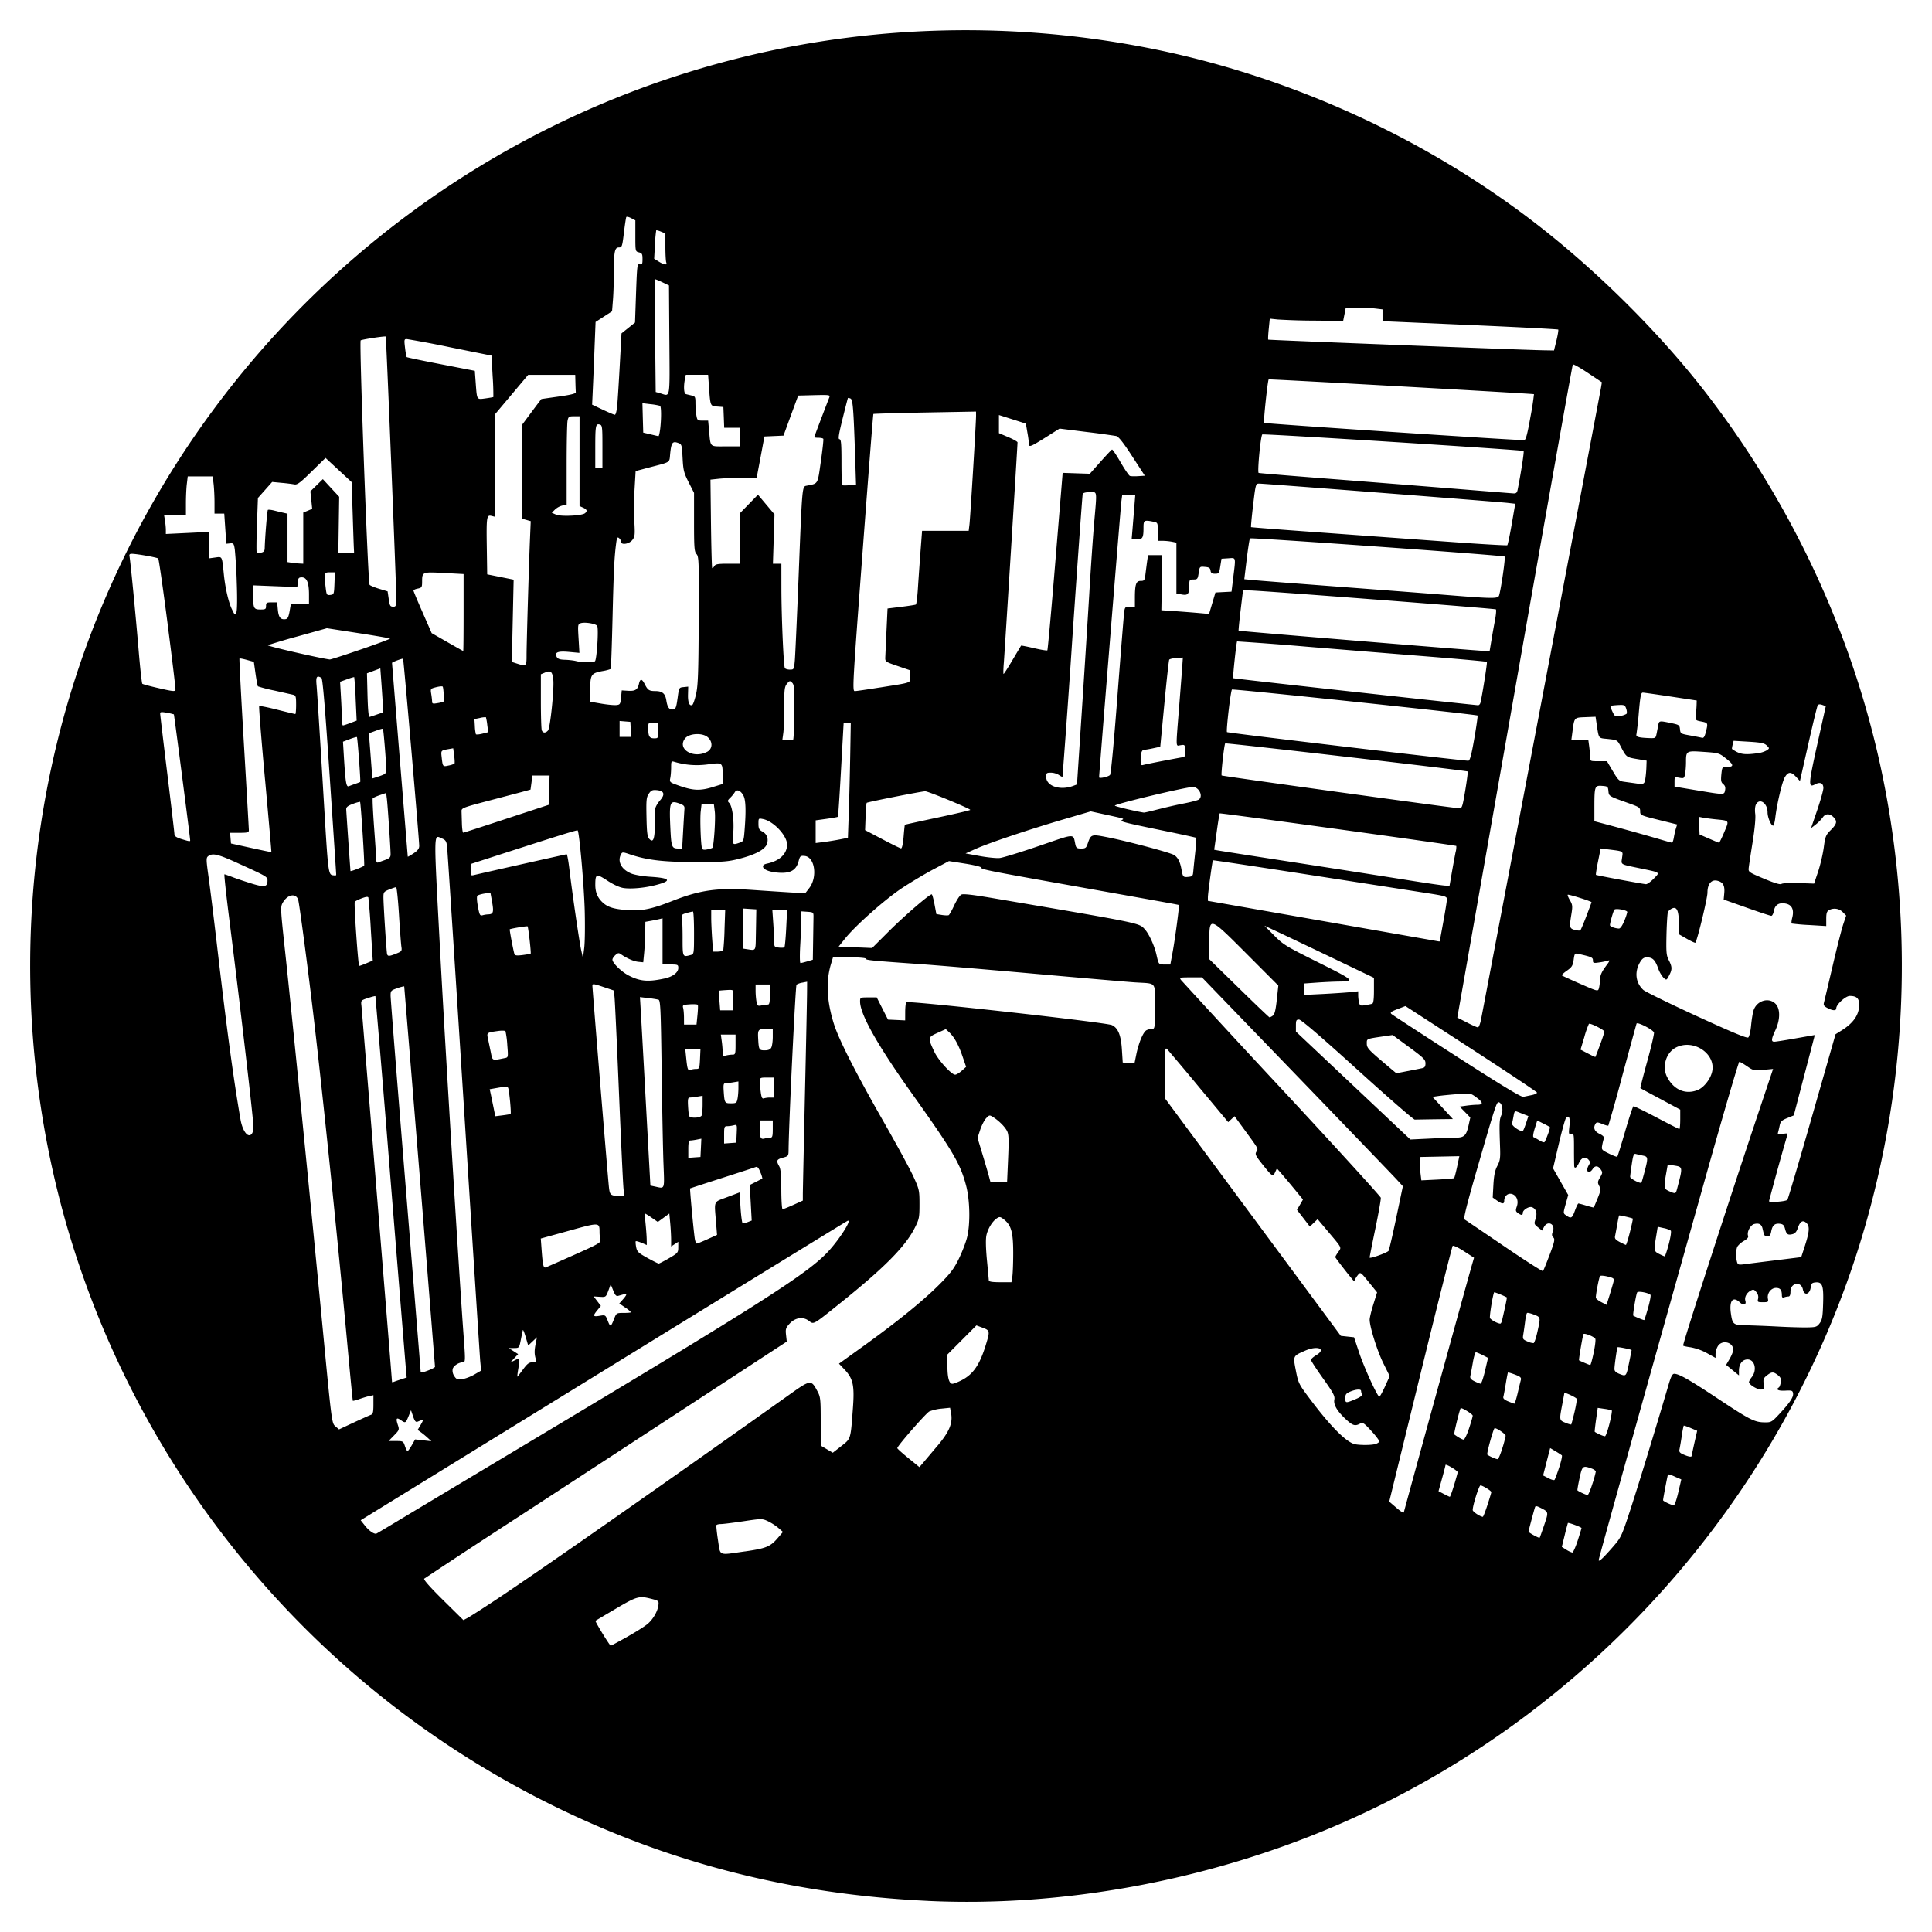 <svg xmlns="http://www.w3.org/2000/svg" width="64" height="64"><path d="M30.743 62.97c-4.526-.213-8.643-1.27-12.565-3.228A31.036 31.036 0 0 1 2.157 40.41a31.17 31.17 0 0 1-.238-15.927c1.47-5.922 4.716-11.337 9.267-15.457 7.277-6.59 17.167-9.33 26.837-7.439 4.65.91 9.194 2.974 12.92 5.87 2.01 1.563 4.025 3.57 5.527 5.505 3.268 4.211 5.41 9.193 6.18 14.365a31.175 31.175 0 0 1-.569 12.184c-2.321 9.37-9.052 17.25-17.96 21.022-4.207 1.781-8.95 2.645-13.378 2.438zm-9.964-8.75c.288-.16.595-.356.683-.433.18-.159.326-.415.35-.62.016-.13.003-.143-.22-.2-.42-.11-.488-.092-1.192.323-.361.213-.665.393-.674.4-.023.018.472.825.505.825.014 0 .26-.132.548-.294zM16.4 53.012c1.353-.893 5.448-3.754 9.704-6.78.758-.54.763-.54.977-.14.098.183.106.261.106.997v.798l.2.119.2.118.282-.22c.321-.253.307-.207.385-1.258.056-.756.006-.98-.283-1.284l-.179-.188.788-.567c1.115-.8 1.991-1.51 2.525-2.044.376-.376.494-.53.653-.855.107-.217.23-.534.274-.704.114-.44.101-1.237-.029-1.73-.19-.724-.434-1.138-1.795-3.051-1.14-1.601-1.717-2.625-1.717-3.046 0-.135.004-.137.276-.137h.276l.186.367.187.368.284.013.285.014.001-.284c.001-.156.017-.299.035-.317.064-.063 6.61.664 6.813.757.203.094.3.332.33.807l.028.432.195.014.194.014.061-.298c.079-.386.228-.74.336-.799a.46.46 0 0 1 .183-.045c.095 0 .098-.024.098-.734 0-.852.076-.76-.664-.807-.248-.016-1.741-.145-3.319-.285-1.578-.141-3.349-.29-3.936-.33-1.496-.105-1.66-.122-1.66-.17 0-.025-.243-.045-.543-.045h-.543l-.069.231c-.17.575-.138 1.217.099 1.974.162.519.73 1.636 1.66 3.264.43.753.87 1.564.978 1.802.189.415.197.453.197.907 0 .442-.01.496-.155.783-.311.616-1.001 1.315-2.432 2.464-.966.775-.908.742-1.082.614-.196-.145-.454-.103-.64.104-.12.132-.133.177-.111.369l.024.218-2.9 1.895c-1.594 1.042-4.285 2.8-5.98 3.904a312.76 312.76 0 0 0-3.13 2.054c-.03.03.189.278.625.709l.673.664.133-.07c.074-.038.486-.302.916-.586zm37.036-1.777c.267-.309.284-.345.582-1.256.256-.785.84-2.692 1.261-4.127.075-.254.122-.343.182-.343.161.002.497.194 1.464.835 1.053.697 1.199.77 1.538.774.203.002.235-.015.452-.247.364-.387.5-.587.483-.708-.014-.1-.036-.108-.264-.096-.225.012-.319-.036-.207-.105.023-.014.052-.091.063-.171.017-.114-.004-.166-.095-.238-.15-.117-.204-.116-.364.01-.113.089-.127.128-.106.285.023.169.016.182-.094.182-.128 0-.394-.165-.394-.245 0-.027.042-.103.095-.169.182-.232.097-.582-.142-.582-.17 0-.285.15-.285.37v.158l-.213-.174-.212-.174.117-.2c.065-.111.118-.246.118-.3 0-.253-.362-.343-.505-.126a.56.56 0 0 0-.08.258v.137l-.288-.16a1.8 1.8 0 0 0-.538-.192c-.136-.018-.248-.044-.248-.058 0-.111 1.482-4.692 2.555-7.895l.425-1.268-.323.03c-.307.029-.333.023-.538-.118-.119-.082-.235-.149-.258-.149-.023 0-.518 1.691-1.099 3.757-2.176 7.739-3.56 12.696-3.56 12.75 0 .073.15-.067.478-.445zm-28.76.158c.7-.1.842-.157 1.087-.443l.174-.203-.157-.136a1.761 1.761 0 0 0-.348-.222c-.185-.085-.208-.085-.806.005-.339.05-.673.092-.743.092-.07 0-.137.016-.15.036-.011.02.012.243.051.497.084.54-.01.501.892.373zm27.585-.353c.07-.216.128-.406.128-.422 0-.028-.435-.19-.451-.167a8.374 8.374 0 0 0-.105.402l-.096.39.148.092a.77.77 0 0 0 .198.095c.027.002.107-.173.178-.39zm-1.108-.52c.15-.442.151-.433-.128-.575-.121-.061-.16-.065-.175-.018-.041.125-.215.78-.215.81 0 .033.346.223.368.202.006-.006.074-.195.15-.42zm-37.784-.253c.48-.29 2.453-1.472 4.382-2.627 7.44-4.453 9.004-5.451 9.679-6.177.384-.414.807-1.081.648-1.022-.028.01-3.668 2.246-8.09 4.969l-8.04 4.95.147.186c.132.166.298.28.373.257.015-.005.42-.246.9-.536zm35.904-.412c.071-.217.129-.409.129-.427 0-.043-.291-.221-.36-.222-.048 0-.257.662-.257.815 0 .056.234.213.334.225.015.002.084-.174.154-.39zm-2.764.224c0-.026 2.12-7.727 2.254-8.188l.066-.227-.334-.216c-.184-.12-.352-.198-.373-.176-.02.022-.502 1.937-1.07 4.256l-1.032 4.215.21.18c.198.172.28.217.28.156zm9.086-.64l.1-.431-.213-.092a.904.904 0 0 0-.226-.079c-.013.014-.164.804-.164.859 0 .033.273.163.355.17.026.002.093-.19.148-.428zm-7.426-.245c.065-.215.119-.407.119-.427 0-.02-.091-.091-.202-.157-.11-.066-.202-.103-.202-.082 0 .02-.052.225-.116.453l-.115.416.175.092c.096.05.186.093.199.094.013.001.077-.174.142-.389zm4.58-.037a3.52 3.52 0 0 0 .114-.408c0-.03-.067-.079-.15-.107-.283-.1-.301-.084-.39.332-.046.21-.076.39-.068.396.06.051.308.162.34.152.023-.006.092-.17.154-.365zm-1.101-.541c.068-.208.109-.39.089-.407a2.787 2.787 0 0 0-.21-.135l-.176-.105-.047.18-.117.454-.07.273.174.09c.095.05.187.076.203.058.016-.017.085-.2.154-.408zm-20.59-.725c.392-.465.51-.75.446-1.087l-.032-.17-.283.029a1.477 1.477 0 0 0-.404.093c-.114.06-1.061 1.145-1.061 1.215 0 .019.165.167.367.331l.366.298.12-.14.48-.569zm18.71.079a3.51 3.51 0 0 0 .108-.407c0-.057-.283-.253-.363-.253-.04 0-.275.851-.243.877.067.055.308.159.344.148.026-.007.095-.172.154-.365zm6.273.252c0-.02.042-.213.09-.43l.09-.395-.216-.092c-.118-.05-.222-.086-.23-.078a2.775 2.775 0 0 0-.065.345 9.495 9.495 0 0 1-.074.437c-.02.085.007.12.13.173.178.078.274.092.275.04zm-42.4-.347l.11-.192.27.03.27.03-.129-.118a2.813 2.813 0 0 0-.227-.186l-.1-.07.107-.18c.075-.127.086-.173.038-.153l-.147.059c-.06.024-.094-.015-.148-.173l-.07-.205-.083.202c-.092.226-.103.231-.254.125-.144-.1-.171-.061-.102.149.056.168.052.179-.123.358l-.181.185h.243c.236 0 .245.005.298.166.03.092.069.166.087.166.017 0 .08-.087.141-.193zm31.917-.038c.063-.018.122-.055.131-.082.01-.028-.107-.185-.259-.35-.248-.27-.285-.294-.377-.245-.165.089-.24.066-.465-.14-.291-.27-.42-.487-.386-.657.023-.115-.034-.222-.372-.697-.22-.308-.4-.585-.401-.615-.001-.03.073-.099.164-.153.36-.212.06-.339-.363-.153-.403.177-.398.166-.303.658.082.418.095.445.474.95.688.916 1.212 1.439 1.496 1.491.18.033.531.03.66-.007zm3.105-.516c.067-.202.122-.393.122-.425 0-.047-.32-.25-.395-.25-.027 0-.238.854-.215.871.117.09.263.172.309.172.031 0 .112-.165.179-.368zm4.655-.169c.057-.227.09-.42.073-.43a1.454 1.454 0 0 0-.247-.052l-.217-.032-.056.391c-.03.215-.05.396-.043.401.067.054.306.157.341.147.025-.007.092-.198.149-.425zm-41.031-.284c.067-.024.083-.087.083-.34v-.31l-.13.027c-.072.016-.223.061-.335.101-.113.04-.21.065-.217.056-.006-.01-.081-.774-.166-1.7-.325-3.56-.834-8.495-1.147-11.14-.194-1.638-.464-3.673-.5-3.767-.083-.216-.35-.163-.503.1-.086.146-.084.177.079 1.682.213 1.972.84 8.264 1.233 12.367.306 3.197.306 3.2.426 3.304l.12.103.487-.227c.268-.124.524-.24.57-.256zm39.869-.083c.051-.217.085-.418.074-.447-.018-.047-.41-.229-.41-.19 0 .009-.032.183-.071.387-.097.509-.096.515.107.595a.762.762 0 0 0 .191.06c.008-.006.057-.188.109-.405zm-1.884-.625c.044-.189.092-.388.107-.442.021-.083-.01-.113-.194-.183-.121-.046-.226-.077-.233-.067-.007.009-.04.177-.072.372-.032.196-.068.39-.08.432-.014.053.034.098.158.15.098.04.19.075.206.077.014.003.063-.15.108-.339zm-5.379.194c.171-.07.238-.122.22-.17a.397.397 0 0 1-.026-.11c0-.065-.17-.053-.357.024-.137.058-.165.094-.165.214 0 .172.012.174.328.042zm.988-.428l.155-.34-.213-.43c-.202-.41-.451-1.205-.451-1.442 0-.062.055-.29.123-.507l.123-.395-.275-.34c-.273-.338-.276-.34-.357-.24a.758.758 0 0 0-.102.16c-.012.032-.03.048-.043.035-.132-.146-.608-.76-.608-.783 0-.018.044-.094.098-.17.114-.16.136-.116-.355-.698l-.328-.39-.129.123-.128.123-.213-.277-.214-.277.1-.171.099-.171-.267-.326a29.13 29.13 0 0 0-.432-.515l-.165-.19-.06.13c-.072.158-.093.144-.434-.284-.211-.266-.236-.319-.186-.398.066-.106.083-.075-.37-.695l-.353-.482-.105.098-.105.098-.96-1.153a95.8 95.8 0 0 0-1.047-1.247c-.086-.092-.088-.074-.088.76v.852l2.912 3.934 2.913 3.934.219.024.219.023.166.498c.168.507.61 1.47.672 1.47.02 0 .104-.154.19-.341zm-14.034-.2c.392-.2.608-.514.812-1.183.138-.449.133-.471-.107-.56l-.207-.077-.48.482-.481.482v.363c0 .405.055.607.166.607.04 0 .174-.051.297-.114zm17.346-.315l.1-.43-.18-.092c-.1-.05-.2-.092-.223-.092-.023 0-.069.155-.101.344-.033.189-.07.387-.082.44-.016.073.017.116.135.175.086.043.178.08.204.08.026.002.092-.19.147-.425zm-35.905.28l.184-.059-.024-.263c-.013-.145-.243-2.984-.512-6.308a837.359 837.359 0 0 0-.5-6.062c-.007-.009-.119.019-.248.062-.233.077-.235.08-.215.254.017.145 1.013 12.4 1.013 12.465 0 .011.027.01.06-.004.032-.014.141-.051.242-.084zm2.43-.16l.22-.128-.03-.315c-.015-.173-.263-4.037-.551-8.587-.288-4.55-.535-8.362-.548-8.47-.02-.16-.05-.207-.163-.253-.289-.12-.284-.388-.068 3.697.165 3.125.638 10.88.78 12.777.061.82.06.877-.023.877-.138 0-.313.114-.34.222a.321.321 0 0 0 .053.234c.07.108.105.12.266.1.102-.014.284-.083.404-.154zm1.607-.165c.14-.191.2-.237.313-.237.128 0 .136-.01.104-.13-.043-.162-.041-.268.007-.51l.038-.19-.145.137-.145.136-.082-.279c-.045-.153-.087-.257-.095-.23-.007.025-.037.17-.067.32-.054.272-.054.272-.228.273h-.174l.156.1.157.101-.133.142-.133.141.154-.078c.178-.09.178-.088.111.316-.02.124-.031.225-.024.225.006 0 .09-.107.186-.237zm36.647-.254c.042-.205.077-.38.077-.387 0-.022-.447-.114-.465-.095-.02.02-.102.59-.103.718-.001.072.048.12.176.169.215.083.215.083.315-.405zm-39.754.273c.105-.042.191-.09.192-.107a3701.53 3701.53 0 0 0-1.02-12.605 1.085 1.085 0 0 0-.23.063c-.21.072-.221.085-.221.25 0 .097.224 2.927.497 6.29.274 3.362.498 6.13.498 6.15 0 .053.074.043.284-.041zm38.572-.563c.047-.22.073-.431.058-.469-.026-.068-.351-.2-.392-.16-.023.023-.165.855-.148.87.017.016.34.153.37.157.015.002.066-.177.112-.398zm-1.864-.692c.112-.5.113-.494-.108-.58-.108-.043-.212-.068-.23-.057-.02.012-.049.134-.065.272-.017.137-.044.329-.06.425-.028.165-.02.18.13.245a.559.559 0 0 0 .208.058c.026-.006.082-.17.125-.363zm9.353-.296c.085-.114.102-.214.115-.668.018-.596-.028-.71-.27-.683-.1.012-.128.044-.14.157-.028.241-.217.296-.261.075-.057-.285-.411-.225-.411.069 0 .11-.022.164-.067.164a.48.48 0 0 0-.143.029c-.053.02-.075 0-.075-.067 0-.178-.054-.246-.193-.246-.166 0-.303.18-.27.355.022.11.01.119-.165.119-.175 0-.186-.008-.16-.114a.248.248 0 0 0-.057-.22c-.073-.09-.101-.097-.188-.05-.133.07-.212.221-.177.334.043.135-.064.167-.183.055-.227-.213-.354-.06-.297.356.052.373.08.397.495.403.2.003.664.021 1.03.04.364.02.81.033.99.03.301-.004.335-.015.427-.138zm-39.937-.143c.077-.196.08-.198.32-.198.134 0 .242-.01.24-.023a.967.967 0 0 0-.194-.158l-.193-.133.093-.104c.16-.178.179-.235.065-.203l-.19.054c-.07.02-.106-.018-.17-.178l-.082-.203-.08.214c-.08.21-.084.213-.284.2l-.202-.013.12.157.12.157-.115.14c-.16.195-.147.225.073.188.19-.032.193-.03.269.162.086.22.102.216.21-.059zm29.415.051c.12-.52.169-.759.157-.765a2.875 2.875 0 0 0-.412-.171c-.033 0-.148.658-.148.844 0 .053.242.192.343.197.02.001.046-.046.06-.105zm4.84-.423c.06-.217.096-.409.077-.426-.076-.071-.408-.132-.44-.08-.037.059-.154.754-.13.769.085.05.351.157.364.146.01-.009.067-.193.128-.41zm-1.15-.851c.03-.117.017-.129-.188-.18-.121-.03-.236-.039-.255-.018-.032.035-.14.588-.14.717 0 .03.08.095.177.146l.178.092.099-.316c.054-.174.112-.373.13-.441zm-19.913-.172c.016-.097.03-.455.03-.794-.001-.686-.065-.915-.309-1.107-.116-.091-.144-.096-.231-.038-.15.098-.3.343-.348.566-.027.128-.02.424.017.816.033.34.06.643.063.676.002.042.11.06.376.06h.373l.03-.179zm17.8-.73c.163-.436.18-.516.122-.573-.052-.052-.055-.097-.016-.2.093-.245-.173-.377-.295-.145l-.061.117-.137-.109c-.129-.103-.133-.117-.079-.28.063-.19.018-.333-.12-.386-.097-.037-.303.09-.303.186 0 .087-.05.089-.164.006-.075-.055-.08-.085-.035-.215.068-.194-.008-.375-.172-.417-.13-.032-.245.077-.245.231 0 .112-.073.108-.243-.013l-.138-.098.023-.423c.018-.313.051-.476.13-.625.091-.174.104-.26.09-.628-.028-.793-.023-.9.043-1.053.07-.16.029-.391-.077-.426-.077-.026-.112.08-.68 2.047-.385 1.329-.506 1.809-.463 1.834.032.018.623.418 1.313.888.69.47 1.27.84 1.286.822.017-.02.116-.262.22-.54zm-32.303-.001c.779-.347.88-.405.857-.489a1.32 1.32 0 0 1-.027-.261c-.002-.327.004-.327-1.017-.044l-.93.257.028.38c.038.513.06.606.14.575.036-.013.463-.202.949-.418zm39.807.182l.83-.103.108-.331c.167-.512.181-.694.063-.801-.121-.11-.212-.053-.29.184-.035.106-.09.167-.17.187-.155.039-.2.007-.247-.177-.03-.118-.068-.155-.17-.167-.169-.02-.25.05-.288.254-.022.122-.055.164-.125.164-.096 0-.109-.02-.16-.25-.032-.152-.118-.2-.28-.159-.124.031-.248.268-.202.387.02.05-.024.105-.138.172a.681.681 0 0 0-.213.184c-.052.097-.06.346-.016.508.026.098.049.105.248.08.121-.017.593-.076 1.05-.132zm-36.675-.067c.29-.17.305-.186.305-.361l.001-.183-.118.077-.119.078v-.226c0-.125-.014-.37-.03-.546l-.03-.319-.19.14-.19.139-.203-.14a1.97 1.97 0 0 0-.22-.14c-.01 0-.002.154.017.343.019.19.036.424.037.522l.003.179-.173-.073c-.095-.04-.182-.063-.193-.052-.01.01-.005.096.013.191.029.154.07.193.37.36.187.103.356.188.378.188.02 0 .175-.08.342-.177zm23.833-.241c.018-.017.132-.507.254-1.088l.222-1.056-.206-.224c-.112-.123-1.61-1.68-3.328-3.46l-3.123-3.235h-.378c-.356 0-.374.005-.315.087a467.18 467.18 0 0 0 3.333 3.609c1.8 1.937 3.278 3.56 3.286 3.605.008.046-.072.499-.177 1.007-.106.509-.193.947-.193.975 0 .046.551-.148.625-.22zm9.284-.225c.06-.23.09-.425.066-.448a.74.74 0 0 0-.237-.084l-.195-.044-.053.323c-.077.465-.073.49.1.577.085.042.167.078.183.08.015.001.077-.18.136-.404zm-1.286-.403c.06-.236.103-.436.094-.443-.029-.024-.44-.117-.453-.104-.007.008-.035.14-.062.294-.027.154-.059.328-.072.386-.018.084.014.124.156.2.098.051.19.094.203.095.013.002.074-.191.134-.428zm-30.558.24l.317-.144-.033-.413c-.06-.748-.097-.662.369-.838l.41-.155.033.515c.019.283.052.514.073.514a.799.799 0 0 0 .168-.048l.128-.05-.032-.588-.033-.59.204-.102c.112-.057.208-.107.215-.112a.908.908 0 0 0-.068-.21c-.058-.148-.098-.192-.153-.17-.042.016-.545.18-1.118.364-.574.184-1.049.34-1.055.344-.015.01.12 1.455.156 1.672.014.085.043.154.064.154.022 0 .181-.064.355-.143zm28.735-.947c.047-.13.1-.237.116-.237.017 0 .136.032.264.071.128.04.238.066.244.06.006-.007.064-.143.128-.301.104-.257.11-.303.052-.412-.057-.11-.054-.142.03-.283.085-.146.087-.169.02-.264-.09-.13-.19-.133-.268-.01-.032.053-.086.096-.119.096-.075 0-.077-.116-.003-.234.044-.071.043-.107-.006-.165-.104-.127-.235-.09-.32.09-.08.168-.153.216-.162.107a20.42 20.42 0 0 1-.006-.573c0-.483-.006-.512-.092-.49-.084.022-.088.005-.06-.25.032-.279-.015-.391-.114-.272-.028.034-.136.422-.24.864l-.188.802.25.441.252.442-.085.303c-.084.303-.084.303.02.375.16.113.196.093.287-.16zm-25.891-.19l.315-.143v-.225c.001-.123.033-1.611.07-3.306.039-1.695.07-3.225.07-3.4l.002-.32-.154.03a.555.555 0 0 0-.197.068c-.035.031-.255 4.598-.263 5.457-.002.22-.005.224-.192.275-.205.055-.224.1-.119.284.05.087.068.295.07.77 0 .359.02.652.042.652.023 0 .183-.064.356-.142zm32.93-.169c.021-.024.389-1.269.817-2.765l.778-2.72.19-.119c.402-.249.593-.526.593-.86 0-.21-.085-.289-.312-.289-.137 0-.447.282-.447.407 0 .088-.112.086-.291-.007-.114-.059-.139-.097-.117-.178.015-.057.144-.604.288-1.217.143-.613.303-1.239.355-1.39l.093-.277-.114-.115a.38.38 0 0 0-.454-.065c-.072.038-.092.1-.092.287v.24l-.557-.034a6.467 6.467 0 0 1-.586-.05c-.016-.009-.009-.097.017-.195.067-.26-.01-.426-.218-.465-.222-.042-.352.038-.39.24-.017.09-.055.165-.085.165-.03.001-.397-.12-.816-.269l-.763-.27.02-.216c.022-.249-.043-.363-.233-.408-.195-.047-.324.11-.324.394 0 .19-.341 1.6-.402 1.66-.01.01-.138-.048-.283-.131l-.264-.151v-.372c0-.418-.072-.562-.237-.474a.376.376 0 0 0-.121.1c-.018.028-.04.36-.05.738-.014.61-.006.707.077.87.114.223.115.307.007.51-.082.155-.086.156-.181.072a.983.983 0 0 1-.183-.323c-.099-.272-.182-.352-.367-.354-.097-.001-.155.037-.223.149-.198.326-.158.689.103.93.065.059.86.448 1.767.865 1.21.555 1.666.744 1.71.708.033-.028.074-.204.092-.392.017-.188.053-.41.079-.495.102-.33.502-.456.73-.228.161.161.16.523-.002.872-.14.3-.148.387-.035.385.045 0 .365-.05.71-.112l.628-.11-.025.1c-.014.055-.17.654-.348 1.33l-.322 1.232-.218.09c-.179.072-.224.116-.248.238-.017.082-.041.188-.055.235-.02.076-.003.082.151.053.157-.03.173-.024.149.056a95.37 95.37 0 0 0-.6 2.17c0 .053.559.013.61-.045zm-38.56-.435c-.016-.176-.083-1.622-.15-3.212-.066-1.59-.131-2.981-.145-3.09l-.024-.198-.353-.119c-.313-.105-.354-.11-.354-.04 0 .11.514 6.38.548 6.68.03.261.049.277.37.292l.135.007-.028-.32zm34.912.047c.187-.715.19-.7-.12-.75l-.196-.03-.054.305c-.08.462-.073.501.101.578.217.094.217.094.269-.103zm-33.583-.806c-.017-.437-.044-1.834-.061-3.104-.028-2.064-.04-2.313-.107-2.332a3.486 3.486 0 0 0-.344-.053l-.268-.032.024.396c.014.218.091 1.623.173 3.122l.149 2.725.142.03c.347.075.325.132.292-.752zm32.5.265c.122-.474.12-.5-.063-.537a4.297 4.297 0 0 1-.231-.053c-.063-.017-.087.043-.13.338-.03.197-.054.387-.054.422 0 .057.332.23.371.193.009-.008.056-.172.106-.363zm-21.084-.439c.028-.642.021-.802-.036-.913-.076-.146-.27-.338-.462-.46-.116-.073-.127-.072-.23.039-.06.063-.148.236-.197.383l-.088.268.16.53c.088.29.184.62.214.73l.054.202h.551l.034-.779zm14.774.65c.013-.012.057-.18.099-.374l.075-.353-.644.013-.644.013-.016.14c-.01.078-.002.253.015.388l.03.247.53-.026c.293-.015.542-.037.555-.048zm-24.95-1.004l.014-.303-.15.03c-.084.017-.18.03-.217.03-.048 0-.065.076-.065.288v.287l.202-.015.201-.014.015-.303zm30.616-.546c.13-.45.254-.824.276-.831.02-.007.364.16.764.371.399.211.739.384.755.384.017 0 .03-.144.03-.321v-.322l-.651-.35c-.359-.191-.66-.354-.668-.361-.01-.007.094-.412.228-.898.135-.487.234-.913.221-.947-.037-.097-.554-.36-.577-.294-.01.031-.221.8-.467 1.707a52.16 52.16 0 0 1-.468 1.672c-.011.011-.102-.013-.201-.054-.148-.062-.187-.064-.22-.013-.088.139-.042.258.13.34.109.052.16.105.144.148a1.772 1.772 0 0 0-.055.224c-.028.153-.021.162.223.282.138.069.262.115.275.103.013-.012.13-.39.261-.84zm-29.431.072c.014-.295.012-.301-.095-.273-.06.016-.157.03-.216.03-.098 0-.106.022-.106.288v.287l.201-.015.202-.014.014-.303zm26.871.03c.047-.125.076-.235.066-.244a2.796 2.796 0 0 0-.218-.117l-.2-.1-.084.268c-.05.161-.066.275-.038.285.026.008.111.055.19.104.077.049.155.075.17.06.017-.017.068-.132.114-.257zm-25.76.108c.07-.001.084-.047.084-.286v-.284h-.427v.277c0 .308.025.357.165.319a.865.865 0 0 1 .179-.026zm22.705-.001c.282 0 .352-.066.428-.405l.058-.262-.176-.181-.177-.181.223-.031c.122-.017.282-.03.355-.03.209 0 .204-.074-.015-.237-.202-.149-.202-.15-.628-.116-.235.018-.52.046-.632.062l-.204.03.339.367.338.368-.596.007c-.328.005-.628.01-.666.012-.039.002-.894-.742-1.901-1.655-1.22-1.106-1.865-1.66-1.934-1.66-.089 0-.103.027-.103.2v.198l1.896 1.787 1.896 1.788.637-.03c.35-.017.738-.031.862-.031zm-39.824-.357c-.014-.377-.409-3.763-.807-6.932-.1-.789-.168-1.434-.154-1.434.015 0 .144.045.288.1.143.055.43.15.636.213.407.123.502.103.502-.104 0-.13-.02-.14-.97-.572-.671-.306-.845-.348-.99-.242-.075.056-.075.1.012.723.051.365.18 1.41.286 2.323.321 2.75.532 4.309.767 5.673.066.383.24.62.363.497.042-.042.07-.146.067-.245zm42.159-.131l.075-.227-.128-.05-.23-.09c-.09-.036-.106-.02-.133.135-.017.096-.04.208-.052.248-.023.08.31.304.364.244.016-.018.063-.135.104-.26zm-27.308-.25c.015-.042.028-.205.028-.363v-.286l-.177.029a2.3 2.3 0 0 1-.25.03c-.056 0-.068.056-.056.273.008.15.023.3.034.332.03.09.385.076.42-.016zm-6.333-.047c.028-.024-.048-.81-.083-.867-.024-.04-.11-.04-.32-.003l-.289.051.038.174.092.447.055.274.246-.031c.135-.017.252-.038.261-.045zm7.517-.501c.017-.082.03-.244.03-.362v-.213l-.178.029c-.098.016-.212.03-.253.03-.062 0-.071.048-.056.273.027.381.033.391.242.391.17 0 .188-.012.215-.148zm1.077-.042h.138v-.663h-.237c-.23 0-.237.004-.237.135 0 .075.014.236.03.358.023.167.048.216.1.197a.746.746 0 0 1 .206-.027zm25.236-.083c.099-.02.175-.057.17-.083-.006-.026-.989-.68-2.184-1.456l-2.173-1.409-.263.101c-.213.082-.252.112-.202.16.034.032 1.01.668 2.168 1.413 1.508.97 2.135 1.349 2.205 1.332l.279-.058zm5.505-.172c.189-.08.395-.335.46-.573.167-.601-.597-1.133-1.191-.83-.328.167-.469.633-.294.974.222.433.618.599 1.025.429zm-24.39-.633l.145-.13-.12-.348c-.13-.382-.274-.641-.443-.799l-.11-.102-.279.126c-.317.144-.32.157-.101.624.129.278.567.759.69.759.04 0 .138-.059.218-.13zm14.776.01c.205-.04.42-.084.479-.096.081-.018.107-.056.107-.161 0-.121-.067-.187-.544-.537l-.544-.4-.274.04c-.611.09-.582.078-.582.245 0 .135.056.2.486.567.267.227.489.413.492.414.004 0 .175-.032.38-.073zm-23.573-.07c.104 0 .112-.02.127-.332l.015-.332H22.7l.033.32c.039.37.054.408.15.371a.622.622 0 0 1 .18-.027zm-6.336-.36c.11-.023.111-.028.078-.436a2.948 2.948 0 0 0-.059-.453c-.013-.022-.123-.026-.244-.009-.378.053-.38.055-.337.252l.093.447c.06.298.033.287.469.198zm36.277-.438c.08-.217.145-.413.145-.437 0-.058-.476-.297-.514-.258a3.147 3.147 0 0 0-.153.442l-.124.411.241.126c.133.07.246.122.25.117.006-.004.075-.185.155-.401zm-28.744.325c.1 0 .107-.02.107-.333v-.332h-.487l.03.22c.017.121.03.284.03.361 0 .124.014.138.107.113.059-.016.155-.029.213-.03zm1.29-.235c.028-.05.05-.21.05-.355v-.264h-.186c-.298 0-.314.017-.298.32.02.372.03.39.22.39.115 0 .18-.027.215-.09zm23.514-.94c.176-.905 3.95-20.784 3.973-20.926l.028-.173-.467-.312c-.256-.171-.479-.296-.495-.277-.016.02-.835 4.622-1.82 10.228-.986 5.606-1.84 10.466-1.9 10.8l-.107.606.315.161c.172.09.338.163.367.164.03.001.077-.12.106-.27zm-25.959-.132c.018-.17.023-.325.012-.343-.012-.019-.132-.026-.267-.017-.225.015-.244.025-.219.118.015.056.028.204.028.327l.001.226h.414l.031-.31zm19.06.014c.06-.044.094-.181.132-.528l.05-.468-1.028-1.03c-1.275-1.276-1.257-1.27-1.257-.414v.572l.984.961c.54.53.995.963 1.01.964a.295.295 0 0 0 .108-.057zm-17.884-.414l.012-.343c.003-.096-.016-.104-.234-.09-.13.008-.24.018-.245.022-.004.004.004.152.019.328l.025.32h.414l.009-.237zm1.159.047c.049 0 .065-.082.065-.332v-.332h-.474v.208c0 .114.014.276.03.36.028.14.043.15.172.124.078-.015.17-.028.207-.028zm20.015-.026c.042-.013.06-.144.06-.44v-.42l-1.269-.607c-.697-.334-1.513-.722-1.813-.864l-.546-.256.32.323c.298.303.392.36 1.458.891 1.208.602 1.238.63.683.637-.159.002-.484.017-.723.034l-.434.031v.378l.629-.031c.345-.018.75-.045.9-.06l.273-.029v.136c.001.076.014.185.03.245.026.094.05.104.201.079.095-.016.199-.037.231-.047zm7.547-.78c.006-.176.051-.275.24-.526.079-.107.092-.146.04-.127a2.068 2.068 0 0 1-.293.062c-.201.03-.22.025-.22-.066 0-.097-.044-.117-.481-.215-.12-.027-.128-.017-.158.197-.028.193-.06.244-.223.358-.105.073-.18.144-.167.157.014.013.288.14.61.28.576.252.586.254.616.15.017-.057.033-.179.036-.27zm-30.995-.055c.281-.061.463-.2.463-.351 0-.108-.016-.116-.26-.116h-.261V30.421l-.107.026a6.57 6.57 0 0 1-.284.058l-.178.032-.006.362c-.003.2-.019.5-.035.67l-.03.308-.165-.016c-.152-.015-.386-.118-.58-.255-.064-.046-.098-.04-.177.032-.054.048-.098.116-.098.15 0 .113.296.402.541.528.376.193.641.215 1.178.099zm-9.865-.508l.207-.088-.063-1.014a21.976 21.976 0 0 0-.081-1.07c-.013-.04-.075-.033-.228.024-.115.044-.216.096-.224.116-.03.073.113 2.12.147 2.12.02 0 .129-.039.242-.088zm26.705-.373c.08-.43.227-1.539.207-1.555-.013-.01-.262-.055-3.402-.615-2.957-.527-3.155-.566-3.144-.623.005-.026-.234-.085-.531-.132l-.54-.085-.513.272c-.281.149-.749.428-1.04.62-.562.372-1.55 1.248-1.894 1.68l-.208.26.555.024.554.023.571-.57c.508-.505 1.323-1.208 1.403-1.208.017 0 .058.148.092.327l.062.327.185.03c.103.016.204.018.226.005.023-.014.105-.162.183-.329s.182-.325.23-.35c.062-.034.36-.001 1.035.114 4.945.842 4.848.822 5.04 1.027.142.153.321.54.39.84.077.34.07.333.28.333h.182l.077-.415zm-12.103.312l.183-.055.01-.632.012-.787c.002-.148-.006-.155-.2-.169l-.2-.014-.005.299c-.003.164-.018.55-.036.856-.017.315-.013.557.01.557.024 0 .125-.025.226-.055zm-7.374-1.699c-.024-.841-.178-2.583-.234-2.639-.02-.02-.622.168-2.972.928l-.545.176-.015.2c-.014.188-.008.199.095.175.659-.153 3.048-.689 3.073-.689.018 0 .058.219.09.486.091.778.33 2.422.393 2.698l.057.253.042-.332c.023-.182.03-.748.016-1.256zm-6.24 1.44c.176-.07.19-.088.168-.225-.013-.082-.049-.559-.08-1.061-.031-.502-.074-.913-.095-.913-.022 0-.125.035-.23.077-.173.07-.19.091-.19.249-.001.246.1 1.82.121 1.89.023.079.075.076.305-.017zm4.45.002c.02-.018-.077-.878-.103-.903-.016-.017-.566.074-.59.098-.013.012.12.714.156.823.015.045.086.052.27.029.137-.018.258-.039.267-.047zm5.305.045c.105-.028.107-.042.107-.734 0-.388-.016-.705-.036-.705-.02 0-.117.023-.217.05-.132.037-.174.07-.154.122.015.04.028.348.028.685 0 .664-.004.656.272.582zm1.077-.171a8.44 8.44 0 0 0 .04-.688l.022-.628h-.463v.253c0 .14.014.45.03.688l.032.434h.16c.088 0 .169-.027.179-.06zm1.078-.486c.006-.274.01-.578.012-.676l.003-.178-.226-.014-.225-.015v1.327l.13.02c.317.047.296.079.306-.464zm1.005-.226l.03-.604h-.489l.03.434c.017.239.031.515.031.613 0 .168.01.18.154.195.085.01.168.005.184-.009.016-.013.043-.296.06-.629zm21.651.427c0-.006.054-.3.118-.652.065-.352.118-.684.118-.739 0-.091-.053-.108-.651-.201-4.676-.73-7.091-1.1-7.1-1.088-.021.024-.167 1.1-.167 1.223v.12l3.806.668 3.84.675c.02.003.036 0 .036-.006zm4.857-.834c.093-.243.169-.45.169-.458 0-.03-.765-.27-.787-.248-.013.013.02.096.073.185.084.143.09.196.05.445-.075.452-.067.487.107.535.085.023.169.029.187.013.018-.016.108-.228.201-.472zm1.25.17a1.68 1.68 0 0 0 .104-.303c0-.062-.38-.131-.427-.078-.035.04-.147.431-.147.512 0 .047.149.104.293.114.047.003.112-.088.178-.246zm-37.639-.225c.176-.003.198-.065.14-.4l-.057-.321-.195.031c-.108.017-.215.05-.238.073-.024.024-.016.176.018.357.054.286.069.313.16.288a.893.893 0 0 1 .172-.028zm6.105-.443c.933-.368 1.503-.446 2.667-.366.378.026.924.062 1.213.08l.526.031.136-.177c.278-.364.182-1.027-.154-1.06-.14-.013-.155 0-.202.176-.074.274-.238.385-.565.382-.324-.004-.592-.089-.612-.195-.011-.055.03-.088.141-.112.41-.088.655-.324.655-.628 0-.297-.451-.777-.795-.845-.152-.03-.153-.03-.153.157 0 .153.022.2.124.253.16.086.217.24.156.416-.064.184-.39.357-.926.492-.372.094-.54.107-1.44.106-1.062 0-1.609-.065-2.172-.255-.24-.081-.253-.081-.296 0-.128.239.017.505.345.636.11.045.398.093.637.107.653.04.716.132.185.27-.377.099-.826.14-1.083.102-.131-.02-.333-.112-.534-.244-.367-.24-.4-.229-.401.136 0 .25.073.428.244.587.156.146.344.21.727.245.529.05.864-.012 1.577-.294zm25.83-.967c.045-.254.099-.547.12-.65a.622.622 0 0 0 .024-.206c-.027-.026-7.817-1.1-7.837-1.08-.01.01-.055.285-.1.612l-.083.594.145.026c.08.014 1.264.2 2.634.411 1.369.212 2.99.466 3.603.564.613.099 1.182.182 1.264.185l.15.006.08-.462zm11.486.373l.51.018.134-.398c.073-.219.157-.578.187-.798.049-.368.067-.413.234-.58.204-.204.221-.292.085-.429-.125-.124-.265-.12-.353.012a1.3 1.3 0 0 1-.229.232l-.159.125.205-.599c.112-.33.204-.659.204-.731 0-.16-.106-.212-.265-.127-.241.13-.236.031.062-1.314l.283-1.272-.116-.041c-.079-.028-.128-.023-.151.014-.02.03-.16.607-.312 1.282l-.277 1.225-.129-.138c-.164-.176-.26-.174-.37.009-.09.147-.267.898-.32 1.359-.017.137-.048.249-.07.249-.069 0-.184-.274-.184-.438 0-.307-.263-.49-.383-.266-.032.06-.043.188-.026.312.018.13-.014.485-.085.93-.063.395-.122.782-.13.859-.016.137-.004.146.506.36.354.148.54.204.58.173.033-.025.289-.037.57-.028zm-4.802-.146c.212-.218.238-.197-.425-.336-.707-.147-.656-.118-.624-.357.032-.23.069-.21-.493-.28l-.216-.028-.087.43c-.048.236-.079.436-.069.445.021.018 1.541.301 1.657.309.04.002.156-.08.257-.183zm-15.255-.215c.006-.079.035-.363.064-.631.03-.27.045-.497.035-.507-.01-.01-.497-.116-1.083-.236-1.34-.276-1.457-.306-1.373-.358.072-.044.103-.034-.602-.187l-.435-.095-.893.262c-1.153.338-2.474.782-2.911.977l-.344.154.47.086c.258.047.555.077.66.066.104-.01.69-.19 1.303-.4 1.24-.424 1.123-.42 1.206-.044.025.111.053.13.19.13.14 0 .169-.02.214-.154.11-.32.119-.324.63-.225.67.13 2.113.513 2.238.595.125.082.197.225.243.48.045.248.056.26.227.243.128-.012.151-.034.16-.156zm-28.39.074c0-.025-.097-1.49-.216-3.258-.15-2.251-.232-3.224-.272-3.25-.153-.097-.19-.043-.163.235.015.15.108 1.621.207 3.27.196 3.253.162 2.996.408 3.04.02.004.036-.013.036-.037zm.926-.29c.022-.036-.11-2.089-.136-2.115a1.12 1.12 0 0 0-.235.069c-.166.06-.223.105-.223.175.001.068.102 1.534.141 2.048.002.026.431-.142.453-.177zm.698-.19c.142-.051.178-.088.178-.185 0-.188-.095-1.614-.123-1.835l-.024-.198-.211.072c-.116.04-.221.088-.234.108-.012.02.009.461.047.98.038.518.07.992.07 1.054 0 .07.023.103.06.09.032-.013.14-.051.237-.086zm1.126-.466c0-.214-.515-6.178-.535-6.198-.018-.018-.366.112-.366.137l.26 3.207.262 3.212c0 .01.085-.04.19-.108.14-.094.189-.158.189-.25zm-5.108-2.2c-.121-1.32-.208-2.414-.193-2.429.014-.015.284.038.598.118.315.08.584.144.599.144.014 0 .026-.138.026-.307 0-.28-.01-.31-.106-.333l-.621-.139a4.77 4.77 0 0 1-.538-.138c-.012-.013-.048-.2-.079-.417l-.056-.394-.228-.064c-.126-.036-.238-.056-.248-.046-.01.01.055 1.277.146 2.813.09 1.537.165 2.831.165 2.877 0 .07-.046.083-.31.083h-.312l.015.177.015.177.664.146c.365.08.668.143.674.14.005-.002-.09-1.086-.21-2.407zm14.82 2.267c.047-.048.11-.964.08-1.197l-.031-.25H23.24l-.028.242c-.028.236.002 1.09.043 1.221.015.046.065.057.17.035a.622.622 0 0 0 .172-.051zm-.968-.582c.019-.332.038-.654.043-.715.007-.089-.028-.123-.18-.177-.301-.105-.325-.042-.29.76.032.698.046.734.27.736h.123l.034-.604zm7.302.215c.017-.214.036-.393.042-.399.005-.005.495-.113 1.088-.239.594-.126 1.079-.24 1.078-.253-.001-.042-1.395-.618-1.492-.617-.122.002-1.912.355-1.938.383-.011.012-.028.22-.037.463l-.017.441.57.3c.312.165.592.302.62.305.033.003.066-.145.086-.384zm-5.439.198c.14-.049.144-.06.173-.439.049-.624.037-.975-.038-1.12-.09-.173-.223-.228-.287-.117a1.061 1.061 0 0 1-.152.185c-.092.09-.096.11-.034.172.104.104.168.584.134 1-.033.394-.03.4.204.319zm3.322-.11l.272-.054.03-.854c.016-.469.037-1.322.047-1.896l.018-1.043h-.237L27.86 25.5c-.047.846-.093 1.547-.103 1.557-.01.01-.18.04-.377.068l-.36.05v.752l.261-.033c.144-.018.384-.057.534-.086zm27.633-.066c.016-.098.047-.234.07-.304l.039-.126-.612-.152c-.602-.15-.613-.154-.613-.284 0-.122-.028-.142-.367-.263-.68-.242-.668-.235-.685-.408-.014-.148-.027-.159-.21-.172-.242-.018-.254.014-.255.688v.484l.201.053a77.51 77.51 0 0 1 1.861.514c.261.078.49.142.508.144.018.002.047-.076.063-.174zm1.669-.176c.168-.402.185-.377-.296-.426a6.32 6.32 0 0 1-.417-.056l-.133-.026.015.293.014.293.308.134c.17.074.32.136.335.138.014.002.092-.155.174-.35zM6.3 27.836c0-.075-.53-4.16-.54-4.172a1.672 1.672 0 0 0-.234-.053c-.172-.032-.221-.028-.221.02 0 .035.106.933.237 1.998.13 1.064.237 1.97.237 2.014 0 .055.072.103.225.15.277.084.296.087.296.043zm15.395-.5c.004-.24.01-.484.012-.542.002-.057.072-.182.155-.277.181-.206.144-.32-.113-.343-.138-.012-.182.009-.256.119-.08.117-.089.209-.077.77.01.513.028.655.09.724.13.143.18.021.189-.451zm-4.916-.216l1.4-.46.013-.485.013-.484h-.569l-.03.233-.032.233-.29.079-1.145.302c-.784.206-.853.232-.85.328l.012.413c.005.17.025.307.044.305.02-.001.665-.21 1.434-.464zm21.586-.31c.242-.063.631-.152.866-.197.235-.046.453-.104.486-.13.146-.113 0-.413-.202-.413-.23 0-2.584.563-2.584.618 0 .025.691.19.96.23.02.003.233-.046.474-.109zm10.174-.631c.055-.332.091-.612.08-.623-.03-.03-8.007-.954-8.032-.93-.034.035-.146 1.034-.118 1.062.023.024 7.63 1.075 7.87 1.088.091.005.108-.046.2-.597zm8.607-.002c.018-.092 0-.152-.062-.202-.071-.058-.082-.116-.062-.32.025-.245.028-.249.183-.249.241 0 .235-.073-.024-.277-.232-.184-.246-.188-.742-.222-.582-.04-.587-.037-.588.34 0 .133-.014.31-.031.394-.029.143-.04.15-.19.123-.155-.03-.159-.026-.159.132v.162l.723.12c.944.157.92.157.952-.002zm-33.52-.11l.313-.096v-.294c-.002-.421-.002-.421-.483-.357-.39.052-.746.026-1.117-.083-.1-.03-.107-.017-.107.181 0 .117-.012.277-.028.354-.027.136-.018.144.25.24.5.181.731.192 1.172.056zm11.934-.037l.117-.044.154-2.34c.085-1.288.197-3.055.25-3.929.051-.873.125-1.95.164-2.394.096-1.116.11-1.02-.145-1.02-.13 0-.223.024-.234.06-.011.033-.163 2.15-.338 4.705a434.07 434.07 0 0 1-.331 4.663c-.008.01-.063-.018-.122-.06a.54.54 0 0 0-.264-.075c-.14 0-.156.014-.156.135 0 .313.464.467.905.299zm-23.783-.067c.078-.027.149-.054.156-.06.019-.015-.088-1.464-.11-1.486-.009-.009-.117.022-.239.068l-.222.085.03.501c.054.868.078 1.009.166.973.042-.017.14-.054.219-.08zM54.5 25.82c.016-.085.033-.26.038-.39l.008-.233-.324-.054c-.343-.058-.349-.062-.53-.409-.115-.22-.116-.22-.42-.254-.34-.036-.302.017-.387-.534l-.03-.203-.337.014c-.378.015-.366 0-.431.5l-.033.248h.56l.03.22c.016.121.03.281.03.356 0 .134.003.135.279.135h.279l.195.33c.185.31.207.33.397.354l.32.044c.301.046.326.037.356-.124zm-41.925-.11c.201-.069.221-.09.22-.225-.001-.234-.09-1.324-.11-1.343-.008-.01-.117.02-.241.067l-.225.083.027.332.057.747c.017.228.035.414.04.414.005 0 .11-.034.232-.075zm24.195-.037c.032-.032.131-1.087.25-2.661.11-1.434.21-2.677.223-2.762.022-.139.04-.154.188-.154h.164v-.278c0-.462.038-.575.191-.575.124 0 .134-.015.162-.249.017-.137.042-.329.056-.427l.026-.177h.472l-.015.912-.015.913.45.03c.249.018.604.045.79.062l.34.03.106-.355.105-.355.266-.014.267-.014.055-.45c.088-.719.1-.672-.162-.655l-.225.014-.04.25c-.036.232-.047.248-.174.248-.104 0-.139-.024-.15-.107-.012-.085-.05-.11-.188-.12-.17-.015-.172-.013-.204.2-.03.2-.043.217-.172.217-.132 0-.14.01-.14.201 0 .283-.044.334-.253.295l-.173-.033v-1.684l-.148-.03a1.9 1.9 0 0 0-.308-.03h-.16v-.302c0-.3-.001-.302-.148-.331-.309-.062-.326-.051-.326.203 0 .333-.03.383-.225.383h-.168l.029-.343.06-.735.031-.391h-.433l-.026.201c-.023.174-.74 9.055-.739 9.149 0 .05.3-.013.361-.076zm-21.715-.376c.012-.012.008-.132-.01-.266l-.032-.243-.172.03c-.237.044-.236.042-.21.268.035.315.037.316.229.273a.794.794 0 0 0 .195-.062zm23.524-.102c.346-.066.64-.12.652-.12.013 0 .024-.093.024-.206 0-.2-.003-.205-.143-.184-.171.025-.166.17-.047-1.33.052-.658.1-1.281.106-1.385l.013-.188-.214.015c-.117.008-.224.033-.238.056-.014.022-.087.68-.161 1.462l-.136 1.422-.233.05c-.128.028-.26.05-.296.05-.083 0-.121.106-.121.34 0 .157.014.184.083.164.045-.014.366-.08.711-.146zm10.26-.737c.07-.404.118-.744.107-.755-.035-.037-8.102-.89-8.135-.861-.044.037-.2 1.376-.165 1.41.03.03 7.88.96 7.996.948.052-.006.102-.195.197-.742zm-25.419.45c.194-.1.198-.35.01-.499-.18-.14-.601-.114-.731.047-.285.35.258.69.721.451zm34.808.043a.832.832 0 0 0 .301-.096c.09-.065.09-.068-.003-.16-.077-.077-.185-.1-.596-.125l-.501-.03-.033.13c-.018.072-.027.136-.02.141.249.178.398.202.852.14zm-31.915-1.364c.006-.778-.003-.903-.072-.971-.074-.073-.086-.07-.171.034-.081.098-.092.19-.092.764 0 .358-.013.749-.03.868l-.03.216.16.017c.089.009.176.005.195-.01.018-.013.036-.426.04-.918zm-4.507.61v-.26h-.166c-.162 0-.166.004-.166.185 0 .27.038.336.194.336.135 0 .138-.005.138-.26zm33.069.119l.055-.285c.03-.16.031-.16.423-.079.268.056.285.067.299.206.014.143.025.15.331.204.175.032.353.066.395.078.058.015.09-.032.13-.191.076-.3.075-.303-.148-.348-.2-.04-.201-.041-.182-.228.011-.103.022-.25.024-.328l.004-.14-.854-.13c-.47-.07-.887-.13-.929-.131-.063-.003-.086.105-.134.649a11.06 11.06 0 0 1-.08.731c-.024.086.07.114.44.127.184.007.2-.003.225-.135zm-33.98-.154l-.014-.25-.178-.014-.178-.015v.528h.385l-.015-.25zm-4.754-.149a1.616 1.616 0 0 0-.045-.254.693.693 0 0 0-.197.024l-.183.038.014.235a1.3 1.3 0 0 0 .034.266c.01.017.107.009.214-.018l.195-.05-.032-.24zm2.014.183c.072-.086.205-1.376.174-1.674-.029-.272-.083-.322-.267-.246l-.145.06v.891c0 .49.013.925.03.966.036.095.13.097.208.003zm-6.55-.245l.21-.08-.033-.712a9.832 9.832 0 0 0-.047-.726c-.008-.008-.117.023-.241.069l-.228.083.03.522c.017.287.03.612.03.723 0 .11.016.201.035.201.018 0 .128-.036.243-.08zm.873-.28l.22-.074-.024-.387a61.83 61.83 0 0 0-.05-.73l-.025-.34-.221.082-.222.083.016.638c.014.566.035.804.074.804.007 0 .111-.034.232-.075zm41.398-.02c.023-.022.02-.097-.005-.173-.043-.125-.062-.133-.275-.122-.125.007-.236.02-.246.03-.01.01.02.095.065.19.077.161.093.17.251.142a.608.608 0 0 0 .21-.068zm-31.43-.52c.047-.355.048-.356.2-.37l.152-.016-.007.265c-.007.261.051.396.145.339.026-.017.082-.18.124-.365.062-.276.078-.705.086-2.436.01-1.943.005-2.108-.072-2.193-.073-.08-.083-.204-.083-1.06v-.968l-.178-.35c-.159-.315-.18-.4-.201-.806-.024-.444-.027-.455-.155-.5-.178-.062-.218-.008-.255.343-.035.332.052.275-.736.482l-.41.109-.035.598c-.019.33-.022.816-.007 1.082.024.436.018.495-.068.604-.106.134-.373.174-.373.056 0-.036-.03-.09-.066-.12-.054-.044-.07-.017-.093.149-.064.476-.085.91-.123 2.492-.022.92-.049 1.683-.06 1.695a1.447 1.447 0 0 1-.278.07c-.369.07-.4.116-.4.603v.412l.356.061c.195.034.42.056.498.05.133-.012.143-.027.166-.25l.023-.237.207.013c.24.015.32-.036.363-.23.04-.18.097-.176.194.015.1.195.145.224.353.225.23 0 .326.084.36.309.037.235.099.316.226.298.084-.012.105-.064.146-.37zm26.593.154c.053-.188.235-1.34.216-1.36-.012-.012-.842-.088-1.846-.169-1.003-.08-2.858-.23-4.12-.334a113.433 113.433 0 0 0-2.308-.175c-.025.027-.15 1.198-.13 1.219.015.015 6.87.773 8.109.896.03.003.066-.032.08-.077zm-34.348-.044c.025-.022.003-.45-.026-.496-.01-.017-.107-.009-.214.018-.191.049-.194.053-.167.22.016.094.029.21.03.256 0 .073.026.08.178.053a.888.888 0 0 0 .199-.05zm-9.14-2.586c-.151-1.166-.29-2.135-.309-2.154-.034-.034-.686-.152-.87-.156-.073-.002-.096.02-.083.08.028.123.198 1.867.303 3.111.05.597.105 1.098.122 1.114.016.017.268.084.559.15.46.106.531.112.54.048.007-.04-.112-1.027-.263-2.193zm23.595 2.12c1.1-.176 1.005-.14 1.005-.372v-.198l-.415-.142c-.401-.137-.415-.146-.41-.284l.04-.881.035-.74.453-.056c.248-.03.467-.065.486-.076.018-.012.047-.24.065-.509.017-.268.055-.813.085-1.21l.055-.723h1.544l.025-.202c.028-.225.22-3.395.219-3.61l-.001-.138-1.691.031c-.93.018-1.7.04-1.709.049-.01.01-.171 2.078-.36 4.598-.326 4.34-.339 4.582-.257 4.582.048 0 .421-.054.83-.12zm4.396-.913c.15-.254.278-.468.284-.475.005-.007.197.03.426.084.23.054.428.086.443.072.014-.015.134-1.343.266-2.953l.241-2.926.45.015.45.015.35-.394c.193-.217.366-.4.385-.408.018-.008.145.18.282.418.138.238.277.442.31.455.033.013.158.016.277.008l.218-.014-.42-.646c-.3-.462-.451-.652-.532-.67a26.354 26.354 0 0 0-.993-.135l-.88-.11-.424.268c-.524.33-.589.358-.589.247a3.76 3.76 0 0 0-.052-.382l-.051-.298-.316-.101-.446-.142-.13-.041v.6l.308.131c.17.072.308.15.308.174 0 .104-.427 6.973-.454 7.303-.017.202-.02.368-.007.368.012 0 .146-.208.296-.463zm-7.213.024c.015-.163.07-1.395.124-2.738.123-3.126.115-3.027.276-3.06.382-.076.352-.025.463-.804.056-.391.093-.727.081-.746-.011-.02-.083-.036-.16-.036-.076 0-.14-.009-.14-.02 0-.015.325-.87.5-1.32.032-.08-.004-.084-.499-.072l-.533.014-.244.663-.243.664-.315.014-.316.014-.128.685-.13.686h-.484c-.267 0-.612.013-.766.029l-.28.03.017 1.451c.01.8.028 1.463.04 1.476.012.013.043-.014.069-.06.038-.068.115-.082.447-.082h.4v-1.67l.3-.308.3-.309.274.326.274.326-.026.817-.026.818h.28l.001.818c.002.974.072 2.57.115 2.64.017.028.092.05.167.05.132 0 .136-.008.162-.296zm-8.886-.183c0-.38.08-3.102.116-3.911l.022-.528-.145-.041-.145-.042.007-1.562.008-1.563.31-.417c.171-.23.314-.418.318-.42.004-.002.263-.039.576-.083.388-.054.568-.099.564-.139a11.613 11.613 0 0 1-.012-.32l-.007-.26h-1.558l-.548.651-.548.652v1.7l-.001 1.7-.117-.03c-.163-.04-.173.025-.157 1.06l.013.876.166.033.438.088.272.055-.03 1.363-.03 1.362.16.052c.322.102.328.097.328-.276zm2.264.203c.06-.038.127-1.038.078-1.167-.03-.076-.403-.14-.547-.095-.097.03-.1.051-.072.507l.028.476-.336-.031c-.379-.036-.498.012-.416.165.036.067.104.09.271.095.123.003.288.022.366.042.194.05.556.054.628.008zm-7.75-.393c.541-.186.975-.349.963-.36-.012-.012-.487-.094-1.056-.182l-1.035-.16-.948.264a20.2 20.2 0 0 0-1.01.298c-.046.025 1.72.432 2.053.473.026.004.49-.146 1.032-.333zm3.4-1.222v-1.275l-.646-.035c-.726-.039-.727-.038-.728.292-.001.179-.013.198-.143.224-.079.015-.143.045-.143.066 0 .021.136.347.302.724l.301.686.517.296c.284.163.522.297.528.297.007 0 .012-.574.012-1.275zm34.046.931c.031-.189.085-.493.12-.675.034-.183.048-.345.03-.361-.03-.027-7.578-.608-8.14-.627l-.236-.008-.08.664c-.044.365-.074.67-.066.677.016.017 7.839.661 8.118.669l.197.005.057-.344zm-39.81-.972l.044-.248h.599v-.32c-.002-.386-.075-.557-.239-.557-.098 0-.12.025-.132.16l-.015.162-.732-.028-.731-.029v.326c0 .438.019.475.242.475.165 0 .184-.012.184-.118s.02-.119.184-.119h.184l.023.242c.024.253.09.336.25.315.074-.009.104-.065.139-.26zm-1.75-.96a16.715 16.715 0 0 0-.065-1.09c-.03-.195-.044-.212-.157-.2l-.124.012-.034-.498-.034-.5h-.323v-.367c0-.202-.014-.479-.03-.616l-.03-.249h-.827l-.03.25c-.017.136-.03.424-.03.64v.39h-.724l.029.178c.016.098.03.239.03.314v.135l.712-.034.71-.035v.877l.212-.029c.24-.032.224-.062.288.562.047.455.154.92.266 1.151.1.208.106.211.149.1.026-.067.031-.472.012-.99zm5.285.515c0-.395-.333-8.639-.35-8.656-.022-.021-.777.093-.83.127-.053.032.238 8.004.295 8.095.015.025.156.084.312.132l.285.086.032.218c.039.27.05.29.164.29.081 0 .092-.035.092-.292zm36.53-.076c.07-.233.217-1.263.185-1.292-.049-.042-8.4-.64-8.436-.603-.015.015-.063.325-.108.69l-.08.663.286.028c.158.016 1.428.114 2.823.219s3.028.23 3.628.278c1.484.12 1.67.122 1.701.017zm-38.578-.403l.013-.367h-.168c-.189 0-.195.024-.136.512.028.236.037.25.153.237.12-.014.124-.026.138-.382zm-1.034-1.5v-.847l.148-.061.148-.062-.03-.29-.03-.29.207-.202.206-.202.27.292.271.292-.014.931-.014.932h.522l-.009-.19c-.005-.104-.023-.633-.04-1.174l-.033-.985-.432-.4-.432-.401-.46.45c-.373.368-.479.447-.57.428a5.626 5.626 0 0 0-.424-.052l-.314-.03-.236.266-.236.265-.032.879c-.017.484-.021.896-.009.917.013.02.078.027.143.015.091-.018.12-.053.123-.148.009-.355.082-1.245.104-1.267.014-.014.108-.005.208.02.1.025.242.06.313.075l.13.03V18.62l.131.02c.072.011.19.023.26.027l.131.007v-.847zm40.032-.465l.116-.673-.242-.028c-.327-.037-8.081-.64-8.234-.64-.121 0-.122.001-.207.713-.047.393-.077.721-.068.729.01.007.987.083 2.174.168l4.22.306c1.134.083 2.077.14 2.094.125.017-.015.083-.33.147-.7zm-30.703-.357c.09-.073.072-.128-.059-.187l-.118-.054V13.79h-.184c-.168 0-.186.013-.213.148-.017.082-.03.74-.03 1.464v1.316l-.14.028a.57.57 0 0 0-.247.134l-.106.105.14.062c.158.07.856.038.957-.044zm30.899-.783c.115-.582.22-1.26.197-1.282-.035-.035-8.624-.578-8.656-.547-.055.052-.17 1.259-.12 1.274.027.01 1.041.094 2.254.188s3.08.242 4.149.328c1.07.087 1.99.16 2.047.163.076.005.11-.027.129-.124zm-21.945-1.048c-.055-1.666-.077-1.941-.157-1.972-.04-.016-.078-.023-.083-.015-.006.007-.086.317-.178.688-.13.526-.153.676-.102.676.053 0 .066.143.066.75 0 .413.009.76.02.771.011.011.12.013.241.003l.221-.018-.028-.883zm-8.373-.38c0-.659-.006-.708-.091-.73-.133-.035-.146.036-.146.775v.66h.237v-.706zm4.552-.314v-.309h-.518l-.013-.343-.014-.344-.201-.015c-.233-.016-.23-.007-.275-.637l-.03-.415h-.739l-.03.148c-.047.24-.033.47.03.49.033.01.118.03.19.047.12.026.13.046.13.252.001.124.015.305.03.403.029.169.04.177.21.177h.18l.03.32c.054.58.006.534.547.534h.473v-.308zm26.188-.659a9.7 9.7 0 0 0 .119-.762c-.024-.018-8.772-.506-8.788-.49-.034.034-.18 1.412-.152 1.44.028.029 8.46.588 8.617.572.053-.006.104-.196.204-.76zm-28.826.386c.04-.34.038-.737-.005-.762a1.912 1.912 0 0 0-.31-.054l-.274-.033.013.487.014.487.237.056c.13.031.25.06.266.062.016.003.042-.106.059-.243zm-1.423-.782c.016-.176.054-.784.085-1.35l.056-1.03.224-.179.224-.18.034-.977c.033-.927.04-.977.124-.955.077.02.09-.003.09-.17 0-.168-.016-.199-.119-.224-.117-.03-.118-.035-.118-.545v-.515l-.14-.073c-.076-.04-.149-.056-.16-.036-.011.02-.047.254-.079.521-.055.456-.065.486-.166.486-.139 0-.166.135-.167.824 0 .29-.013.7-.03.91l-.03.381-.273.177-.273.177-.03.745c-.015.41-.04 1.026-.056 1.37l-.028.624.348.165c.192.091.373.167.402.17.032.002.065-.125.082-.316zm-4.104-.272a8.603 8.603 0 0 0-.024-.692l-.037-.68-1.352-.272a35.932 35.932 0 0 0-1.45-.275c-.091-.002-.095.015-.063.286.018.158.044.297.056.31.012.012.525.12 1.139.238l1.117.217.03.41c.043.566.029.543.321.504.137-.019.255-.04.263-.046zm5.83-1.885l-.012-1.812-.23-.11c-.128-.06-.235-.103-.24-.095-.005.007 0 .85.01 1.874l.02 1.861.149.043c.344.1.317.257.304-1.76zm29.387.01c.045-.185.07-.346.058-.359-.014-.013-1.328-.081-2.922-.151l-2.898-.127v-.391l-.249-.03a6.404 6.404 0 0 0-.608-.03h-.36l-.043.22-.044.221-.948-.009a21.405 21.405 0 0 1-1.216-.037l-.267-.028-.034.34c-.019.188-.027.347-.017.355.017.015 8.421.34 9.104.353l.362.006.082-.334zM22.07 8.69c-.015-.041-.028-.273-.028-.516v-.44l-.144-.06c-.08-.033-.151-.052-.16-.042a4.24 4.24 0 0 0-.042.479l-.026.46.15.093c.188.116.29.127.25.026z"/></svg>